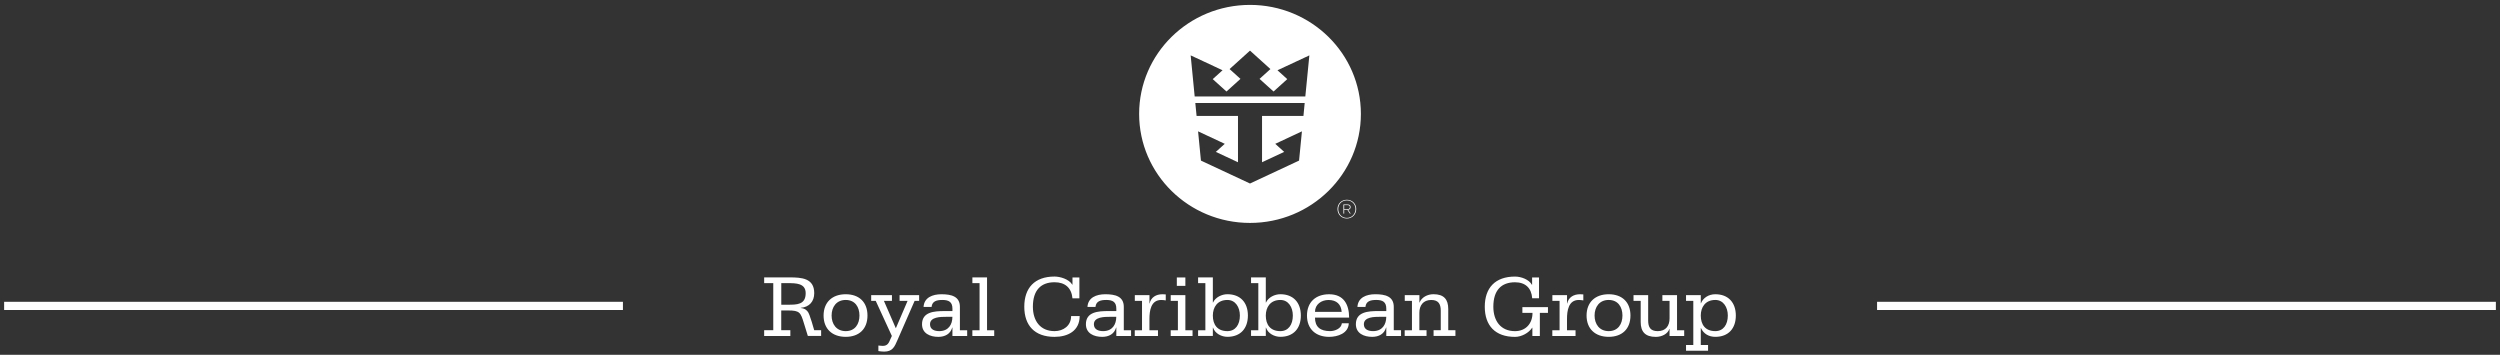 <svg fill="none" height="43" viewBox="0 0 303 43" width="303" xmlns="http://www.w3.org/2000/svg"><rect x="0" y="0" width="303" height="43" fill="#333333" stroke="none"/><path clip-rule="evenodd" d="m151.5.594c-7.422 0-13.437 5.916-13.437 13.212 0 7.295 6.015 13.212 13.437 13.212s13.44-5.916 13.44-13.212c0-7.296-6.018-13.212-13.44-13.212zm6.477 13.456h-5.018v5.614l2.685-1.254-1.083-.978 3.233-1.513-.347 3.544-5.947 2.779-5.947-2.779-.347-3.544 3.236 1.513-1.084.978 2.686 1.254v-5.614h-5.018l-.154-1.566h13.256zm.228-2.357h-13.41l-.486-4.982 3.864 1.804-1.19 1.074 1.666 1.502 1.696-1.531-1.32-1.19 2.475-2.235 2.475 2.235-1.318 1.19 1.697 1.531 1.663-1.502-1.187-1.074 3.864-1.804zm-27.383 24.468h-.838c-.121-1.292-.906-1.953-2.173-1.953-1.654 0-2.625.966-2.625 2.962 0 1.702.882 2.962 2.625 2.962 1.072 0 2.008-.661 2.008-1.822h1.036c0 1.801-1.445 2.517-3.047 2.517-2.406 0-3.664-1.376-3.664-3.655s1.258-3.655 3.664-3.655c.652 0 1.744.294 2.153.987h.023v-.879h.838zm-37.102 3.862h-1.104v.696h3.174v-.696h-1.104v-2.395h.862c1.371 0 1.492.25 1.877 1.519l.485 1.571h1.61v-.696h-.838l-.308-1.042c-.059-.154-.107-.304-.152-.449-.074-.233-.142-.45-.244-.636-.166-.294-.42-.509-.927-.565v-.023c1.039-.087 1.634-.768 1.634-1.778 0-1.822-1.533-1.909-3.002-1.909h-3.067v.696h1.104zm1.776-3.093h-.805v-2.613h.805c.959 0 2.152 0 2.152 1.214 0 1.4-1.06 1.4-2.152 1.4zm-94.996-.356h75v1h-75zm227 0h75v1h-75zm-124.999-.912c1.634 0 2.637.966 2.637 2.581s-1.003 2.581-2.637 2.581c-1.635 0-2.683-.966-2.683-2.581.003-1.615 1.05-2.581 2.683-2.581zm0 4.47c1.136 0 1.666-.867 1.666-1.889s-.53-1.889-1.666-1.889c-1.137 0-1.711.867-1.711 1.889s.577 1.889 1.711 1.889zm8.351-3.667h.547v-.696h-2.371v.696h.971l-1.424 3.32-1.444-3.32h.973v-.696h-2.516v.696h.551l1.954 4.252c-.071.134-.127.269-.181.398-.183.438-.336.806-.924.806-.118 0-.232-.013-.343-.025l-.039-.004c-.05-.006-.099-.011-.147-.014v.672c.23.032.464.064.695.064 1.019 0 1.266-.575 1.625-1.41l.009-.021zm4.579 3.233h-.02c-.222.78-.883 1.129-1.688 1.129-1.003 0-1.974-.422-1.974-1.531 0-1.507 1.501-1.595 2.714-1.595h.971v-.294c0-.791-.42-1.053-1.213-1.053-.684 0-1.247.14-1.315.847h-.971c.065-1.138 1.081-1.539 2.164-1.539 1.193 0 2.241.25 2.241 1.531v2.831h.882v.696h-1.788v-1.021zm-1.598.434c1.113 0 1.598-.791 1.598-1.734h-.76c-.652 0-1.954 0-1.954.899 0 .652.574.835 1.116.835zm4.89-.108h-.87-.003v.696h2.649v-.696h-.87v-6.402h-1.776v.696h.87zm16.551-.326h.021.003v1.021h1.788v-.696h-.882v-2.831c0-1.28-1.048-1.531-2.241-1.531-1.083 0-2.099.402-2.164 1.539h.971c.068-.707.631-.847 1.314-.847.794 0 1.214.262 1.214 1.053v.294h-.971c-1.214 0-2.715.087-2.715 1.595 0 1.109.971 1.531 1.975 1.531.805 0 1.465-.349 1.687-1.129zm.018-1.301c0 .943-.485 1.734-1.598 1.734-.539 0-1.113-.183-1.116-.835 0-.899 1.302-.899 1.953-.899zm2.247 1.627h.873v-3.559h-.873v-.696h1.776v1.01h.021c.154-.748.784-1.117 1.545-1.117.139 0 .247.008.35.016l.059.004v.728c-.023-.003-.048-.007-.073-.011-.131-.02-.293-.044-.469-.044-1.27 0-1.436 1.312-1.436 2.322v1.347h1.036v.696h-2.815v-.696zm5.222 0h-.87-.003v.696h2.649v-.696h-.87v-4.255h-1.776v.696h.87zm-.13-5.381h1.036v-1.019h-1.036zm2.578 5.381h.882v-5.707h-.882v-.696h1.788v3.047h.021c.287-.64 1.06-1.01 1.744-1.01 1.557 0 2.483.998 2.483 2.581 0 1.551-.882 2.581-2.483 2.581-.708 0-1.501-.39-1.744-1.117h-.021v1.01h-1.788zm3.553.108c.959 0 1.512-.771 1.512-1.889 0-.998-.529-1.889-1.512-1.889-1.226 0-1.765.89-1.765 1.889-.003 1.117.56 1.889 1.765 1.889zm3.747-.108h-.882v.69h1.788v-1.01h.021c.243.728 1.036 1.117 1.744 1.117 1.601 0 2.483-1.03 2.483-2.581 0-1.583-.926-2.581-2.483-2.581-.684 0-1.457.369-1.744 1.01h-.021v-3.047h-1.788v.696h.882zm4.183-1.781c0 1.117-.553 1.889-1.512 1.889-1.205 0-1.768-.771-1.765-1.889 0-.998.539-1.889 1.765-1.889.983 0 1.512.89 1.512 1.889zm2.685.253c.002 1.136.653 1.635 1.833 1.635.574 0 1.368-.314 1.424-.955h.838c-.033 1.214-1.324 1.65-2.383 1.65-1.635 0-2.683-.966-2.683-2.581s1.048-2.581 2.683-2.581c1.788 0 2.415 1.248 2.427 2.832zm3.233-.696c-.056-.899-.607-1.443-1.59-1.443-.87 0-1.643.532-1.643 1.443zm5.385 1.897h.021.003v1.021h1.788v-.696h-.882v-2.831c0-1.28-1.048-1.531-2.241-1.531-1.084 0-2.099.402-2.164 1.539h.971c.068-.707.63-.847 1.314-.847.793 0 1.214.262 1.214 1.053v.294h-.971c-1.214 0-2.715.087-2.715 1.595 0 1.109.971 1.531 1.975 1.531.805 0 1.465-.349 1.687-1.129zm.021-1.301c0 .943-.489 1.734-1.602 1.734-.542 0-1.113-.183-1.113-.835 0-.899 1.303-.899 1.954-.899zm2.241 1.627h.873v-3.559h-.873v-.696h1.776v.899h.021c.242-.629.938-1.01 1.687-1.01 1.258 0 1.788.617 1.788 1.801v2.561h.87v.696h-2.649v-.693h.87v-2.375c0-.791-.275-1.292-1.157-1.292-.971 0-1.436.672-1.436 1.551v2.116h.87v.696h-2.649v-.696zm15.447-3.873h.826v-2.523h-.838v.89h-.021c-.364-.661-1.323-.998-2.051-.998-2.407 0-3.665 1.376-3.665 3.655s1.258 3.655 3.665 3.655c.781 0 1.663-.466 2.084-1.117h.02v1.01h.906v-2.8h.983v-.696h-3.099v.696h1.225c.009 1.257-.796 2.212-2.119 2.212-1.744 0-2.626-1.26-2.626-2.962 0-1.996.971-2.962 2.626-2.962 1.267 0 1.995.704 2.084 1.941zm2.445 3.873h.873v-3.559h-.873v-.696h1.776v1.01h.021c.154-.748.784-1.117 1.545-1.117.139 0 .247.008.349.016l.06.004v.728c-.023-.003-.048-.007-.073-.011-.131-.02-.293-.044-.469-.044-1.27 0-1.436 1.312-1.436 2.322v1.347h1.036v.696h-2.815v-.696zm9.464-1.781c0-1.615-1.003-2.581-2.638-2.581-1.634 0-2.682.966-2.682 2.581s1.048 2.581 2.682 2.581c1.635 0 2.638-.966 2.638-2.581zm-.971 0c0 1.021-.53 1.889-1.667 1.889-1.136 0-1.711-.867-1.711-1.889s.575-1.889 1.711-1.889c1.137 0 1.667.867 1.667 1.889zm6.616 1.781h.868v.696h-1.776v-.856h-.021c-.198.608-.915.966-1.643.966-1.303 0-1.833-.64-1.833-1.801v-2.561h-.87v-.696h1.776v3.07c0 .791.255 1.292 1.158 1.292.983 0 1.436-.652 1.436-1.551v-2.116h-.871v-.696h1.776zm1.972 1.79h-.882v.693h2.67v-.696h-.882v-2.049h.021c.331.704.959 1.062 1.743 1.062 1.602 0 2.484-1.03 2.484-2.581 0-1.583-.927-2.581-2.484-2.581-.829 0-1.489.454-1.743 1.094h-.021v-.987h-1.788v.696h.882zm4.183-3.571c0 1.117-.554 1.889-1.513 1.889-1.202 0-1.764-.771-1.764-1.889 0-.998.539-1.889 1.764-1.889.983 0 1.513.89 1.513 1.889zm-45.036-12.909c0-.637-.485-1.123-1.136-1.123-.669 0-1.137.486-1.137 1.123 0 .634.468 1.149 1.137 1.149s1.136-.515 1.136-1.149zm-.094 0c0 .591-.427 1.074-1.042 1.074-.619 0-1.042-.483-1.042-1.074 0-.594.423-1.045 1.042-1.045.612 0 1.042.451 1.042 1.045zm-.951-.553h-.509v1.109h.095v-.457h.385l.305.457h.1l-.307-.46c.186-.026.299-.157.299-.329 0-.192-.128-.32-.368-.32zm-.414.576v-.498h.409c.183 0 .278.099.278.241 0 .145-.095.256-.278.256z" fill="#fff" fill-rule="evenodd"/></svg>